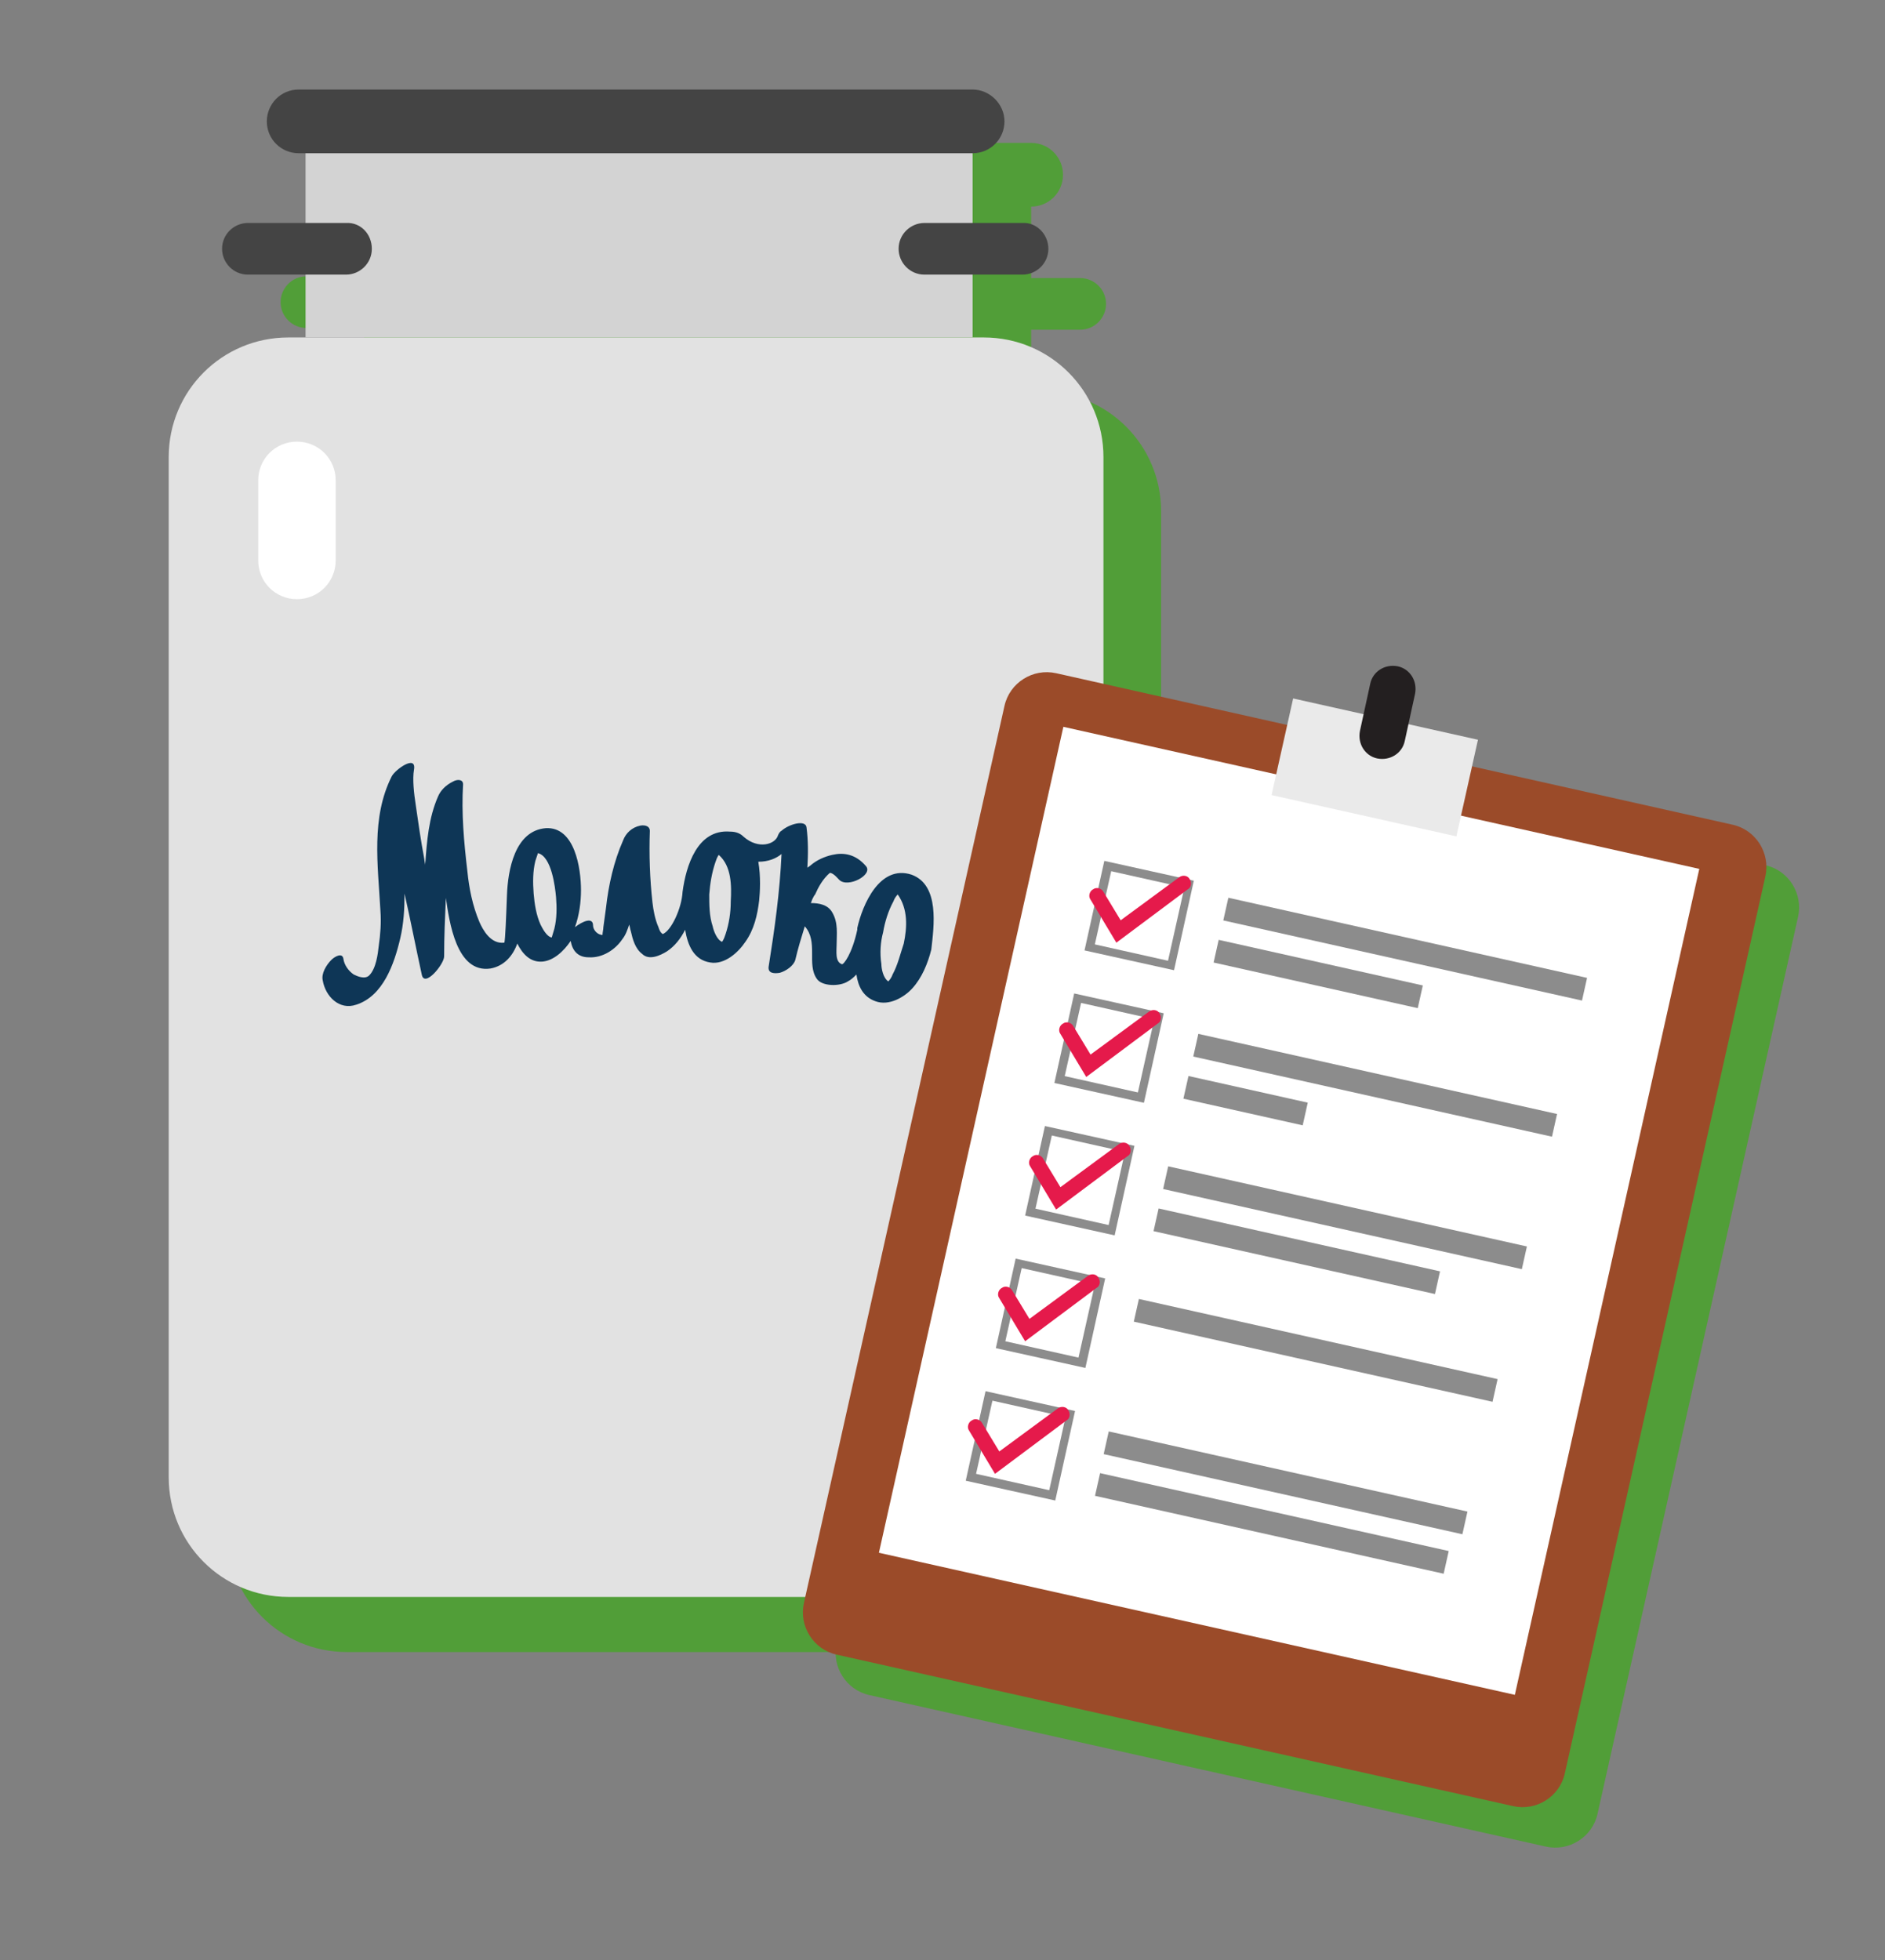 <?xml version="1.0" encoding="utf-8"?>
<!-- Generator: Adobe Illustrator 19.0.0, SVG Export Plug-In . SVG Version: 6.00 Build 0)  -->
<svg version="1.1" xmlns="http://www.w3.org/2000/svg" xmlns:xlink="http://www.w3.org/1999/xlink" x="0px" y="0px"
	 viewBox="0 0 219 227.7" style="enable-background:new 0 0 219 227.7;" xml:space="preserve">
<rect x="0" y="0" width="219" height="227.7" fill="#808080" stroke="none"/>
<style type="text/css">
	.st0{fill:#519E38;}
	.st1{fill:#E2E2E2;}
	.st2{fill:#D3D3D3;}
	.st3{fill:#444444;}
	.st4{fill:#FFFFFF;}
	.st5{fill:#0E3656;}
	.st6{fill:#9B4B29;}
	.st7{fill:#EAEAEA;}
	.st8{fill:#231F20;}
	.st9{fill:#8C8C8C;}
	.st10{fill:#E51A4B;}
</style>
<g id="milk">
</g>
<g id="list">
	<g id="XMLID_29_">
		<path class="st0" d="M121,45.5h-1.2v-7.2h5.7c1.7,0,3-1.4,3-3c0-1.7-1.4-3-3-3h-5.7V24h0c2,0,3.7-1.6,3.7-3.7c0-2-1.6-3.7-3.7-3.7
			H41.5c-2,0-3.7,1.6-3.7,3.7c0,2,1.6,3.7,3.7,3.7h0.8v8.1h-6.7c-1.7,0-3,1.4-3,3c0,1.7,1.4,3,3,3h6.7v7.2h-2
			c-7.7,0-13.9,6.2-13.9,13.9V178c0,7.7,6.2,13.9,13.9,13.9H121c7.7,0,13.9-6.2,13.9-13.9V59.4C134.9,51.7,128.7,45.5,121,45.5z"/>
		<path class="st1" d="M128.2,171.6c0,7.7-6.2,13.9-13.9,13.9H33.5c-7.7,0-13.9-6.2-13.9-13.9V53.1c0-7.7,6.2-13.9,13.9-13.9h80.8
			c7.7,0,13.9,6.2,13.9,13.9V171.6z"/>
		<rect x="35.5" y="17.7" class="st2" width="77.5" height="21.5"/>
		<path class="st3" d="M116.7,14.1c0,2-1.6,3.7-3.7,3.7H34.7c-2,0-3.7-1.6-3.7-3.7l0,0c0-2,1.6-3.7,3.7-3.7H113
			C115,10.4,116.7,12.1,116.7,14.1L116.7,14.1z"/>
		<path class="st3" d="M43.2,28.9c0,1.7-1.4,3-3,3H28.8c-1.7,0-3-1.4-3-3l0,0c0-1.7,1.4-3,3-3h11.4C41.9,25.8,43.2,27.2,43.2,28.9
			L43.2,28.9z"/>
		<path class="st3" d="M121.8,28.9c0,1.7-1.4,3-3,3h-11.4c-1.7,0-3-1.4-3-3l0,0c0-1.7,1.4-3,3-3h11.4
			C120.4,25.8,121.8,27.2,121.8,28.9L121.8,28.9z"/>
		<path class="st4" d="M39,65.1c0,2.5-2,4.5-4.5,4.5l0,0c-2.5,0-4.5-2-4.5-4.5v-9.3c0-2.5,2-4.5,4.5-4.5l0,0c2.5,0,4.5,2,4.5,4.5
			V65.1z"/>
		<path class="st5" d="M105.9,101.6c-3.7-1.2-5.7,3.5-6.3,6.2c0,0.1,0,0.1,0,0.2l0,0c-0.6,2.8-1.6,4.1-1.8,4
			c-0.8-0.3-0.6-1.5-0.6-2.3c0-1.2,0.2-2.5-0.5-3.7c-0.5-0.9-1.5-1.1-2.5-1.1c0.1-0.2,0.1-0.3,0.2-0.5c0.1-0.2,0.2-0.4,0.3-0.5
			c0.4-0.9,0.9-1.8,1.7-2.5c0,0,0,0,0,0c0,0,0,0,0.1,0c0.4,0.1,0.8,0.6,1,0.8c1,1,4-0.6,3.1-1.6c-1.2-1.4-2.6-1.6-3.9-1.3
			c-0.9,0.2-1.8,0.6-2.5,1.2c-0.1,0.1-0.3,0.2-0.4,0.3c0.1-1.6,0.1-3.2-0.1-4.7c-0.1-0.9-2-0.4-2.9,0.4c-0.2,0.1-0.3,0.3-0.4,0.5
			c0,0,0,0,0,0v0c-0.3,1.1-2.3,1.7-4,0.2c0,0,0,0,0,0c-0.4-0.4-0.9-0.6-1.6-0.6c-3.8-0.3-5.1,4-5.5,7l0,0c-0.1,1.9-1.3,4.5-2.3,4.9
			c-0.3-0.2-0.4-0.5-0.5-0.8c-0.4-0.9-0.6-2-0.7-2.9c-0.3-2.7-0.4-5.5-0.3-8.3c0-0.5-0.5-0.7-1.1-0.6c-1,0.2-1.7,0.9-2,1.7
			c-1.1,2.5-1.7,5.2-2,7.9c-0.1,0.7-0.2,1.5-0.3,2.2c0,0.3-0.1,0.6-0.1,0.9c-0.6,0-1.1-0.6-1.1-1.1c0-1-1.2-0.5-2.1,0.2
			c0.5-1.4,0.7-2.9,0.7-4.3c0-2.5-0.7-7.4-4.1-7.2c-3.6,0.3-4.4,4.9-4.5,7.8c-0.1,2.7-0.2,5.1-0.3,5.5c-1.6,0.2-2.5-1.5-2.9-2.4
			c-0.8-1.9-1.2-3.9-1.4-5.9c-0.4-3.4-0.7-6.7-0.5-10.1c0-0.6-0.7-0.6-1.2-0.3c-0.8,0.4-1.4,1-1.7,1.7c-1.1,2.5-1.3,5.2-1.5,7.9
			c0,0,0,0.1,0,0.1c0-0.2-0.1-0.5-0.1-0.7c-0.4-2.1-0.7-4.2-1-6.3c-0.2-1.3-0.4-3-0.2-4.1c0.3-1.8-2.2,0-2.6,0.8
			c-2.4,4.8-1.6,10.2-1.3,15.6c0.1,1.4,0,2.7-0.2,4.1c-0.1,0.9-0.3,2.6-1.1,3.4c-0.5,0.5-1.4,0.1-1.8-0.1c-0.6-0.4-1.1-1.1-1.2-1.8
			c-0.1-0.8-1-0.3-1.4,0.1c-0.6,0.6-1.2,1.6-1,2.4c0.3,1.8,1.9,3.5,3.9,2.8c3.1-1,4.4-4.7,5.1-7.7c0.4-1.7,0.5-3.4,0.5-5.2
			c0.7,3.1,1.3,6.2,2,9.4c0.3,1.6,2.6-1.2,2.6-2.1c0-2.3,0.1-4.5,0.2-6.8c0.4,2.7,1.2,8.8,5.2,8.2c1.6-0.3,2.6-1.5,3.1-2.9
			c0.6,1.2,1.5,2.2,2.9,2.1c1.3-0.1,2.5-1.2,3.3-2.4c0.2,1.1,0.8,1.9,2.1,1.9c1.6,0.1,3.1-0.9,3.9-2.1c0.4-0.5,0.6-1.1,0.8-1.7
			c0.1,0.3,0.1,0.5,0.2,0.8c0.2,0.9,0.5,2,1.3,2.6c0.8,0.8,2.1,0.2,2.9-0.3c0.9-0.6,1.6-1.5,2.1-2.5c0.3,1.8,1,3.5,2.9,3.8
			c1.7,0.3,3.3-1.2,4.1-2.4c1-1.4,1.4-3.1,1.6-4.8c0.1-1,0.2-2.8-0.1-4.5c1.2,0,2.1-0.4,2.7-0.9c-0.2,4.4-0.8,8.7-1.5,13.1
			c-0.1,0.8,0.7,0.8,1.3,0.7c0.7-0.2,1.6-0.8,1.8-1.5c0.3-1.3,0.7-2.6,1.1-3.9c1.6,1.8,0.2,4.4,1.4,6.1c0.6,0.9,2.7,0.9,3.6,0.3
			c0.4-0.2,0.7-0.5,1-0.8c0.2,1.4,0.8,2.6,2.2,3.1c1.6,0.6,3.4-0.5,4.3-1.5c1.1-1.2,1.8-2.9,2.2-4.5
			C108.5,107.6,109.2,102.8,105.9,101.6z M64.4,107.9c-0.1,0.3-0.2,0.7-0.3,1c-0.6-0.1-1.1-1.1-1.3-1.5c-0.5-1.1-0.7-2.4-0.8-3.6
			c-0.1-1.3-0.1-2.6,0.2-3.8c0.1-0.3,0.2-0.6,0.3-0.9c1.6,0.4,2,4,2.1,5.1C64.7,105.4,64.7,106.7,64.4,107.9z M84.3,108.5
			c-0.1,0.3-0.2,0.6-0.4,0.9c-0.6-0.2-1-1.3-1.1-1.8c-0.4-1.2-0.4-2.5-0.4-3.7c0.1-1.3,0.3-2.5,0.7-3.7c0.1-0.3,0.2-0.6,0.4-0.9
			c1.5,1.3,1.5,3.6,1.4,5.4C84.9,106,84.7,107.3,84.3,108.5z M103.7,113.2c-0.1,0.3-0.3,0.6-0.5,0.8c-0.6-0.4-0.8-1.5-0.8-2
			c-0.2-1.3-0.1-2.6,0.2-3.7c0.2-1.2,0.6-2.5,1.2-3.6c0.1-0.3,0.3-0.6,0.5-0.8c1.2,1.7,1.1,3.8,0.7,5.7
			C104.6,110.8,104.3,112.1,103.7,113.2z"/>
	</g>
	<g id="XMLID_31_">
		<path id="XMLID_60_" class="st0" d="M185.6,210.7c-0.6,2.7-3.3,4.4-6,3.8l-78.6-17.6c-2.7-0.6-4.4-3.3-3.8-6l23.3-104.2
			c0.6-2.7,3.3-4.4,6-3.8l78.6,17.6c2.7,0.6,4.4,3.3,3.8,6L185.6,210.7z"/>
		<path id="XMLID_59_" class="st6" d="M181.8,206c-0.6,2.7-3.3,4.4-6,3.8l-78.6-17.6c-2.7-0.6-4.4-3.3-3.8-6l23.3-104.2
			c0.6-2.7,3.3-4.4,6-3.8l78.6,17.6c2.7,0.6,4.4,3.3,3.8,6L181.8,206z"/>
		
			<rect id="XMLID_58_" x="111.9" y="91.5" transform="matrix(0.976 0.218 -0.218 0.976 34.274 -29.271)" class="st4" width="75.7" height="98.3"/>
		
			<rect id="XMLID_57_" x="148.7" y="83.4" transform="matrix(0.976 0.218 -0.218 0.976 23.288 -32.682)" class="st7" width="22" height="11.5"/>
		<path id="XMLID_56_" class="st8" d="M163.2,86.1c-0.3,1.4-1.7,2.3-3.2,2l0,0c-1.4-0.3-2.3-1.7-2-3.2l1.2-5.5
			c0.3-1.4,1.7-2.3,3.2-2l0,0c1.4,0.3,2.3,1.7,2,3.2L163.2,86.1z"/>
		<path id="XMLID_53_" class="st9" d="M136.4,112.7l-10.4-2.3l2.3-10.4l10.4,2.3L136.4,112.7z M127.2,109.7l8.5,1.9l1.9-8.5
			l-8.5-1.9L127.2,109.7z"/>
		<path id="XMLID_50_" class="st9" d="M132.9,128.1l-10.4-2.3l2.3-10.4l10.4,2.3L132.9,128.1z M123.7,125l8.5,1.9l1.9-8.5l-8.5-1.9
			L123.7,125z"/>
		<path id="XMLID_47_" class="st9" d="M129.5,143.5l-10.4-2.3l2.3-10.4l10.4,2.3L129.5,143.5z M120.3,140.4l8.5,1.9l1.9-8.5
			l-8.5-1.9L120.3,140.4z"/>
		<path id="XMLID_44_" class="st9" d="M126.1,158.9l-10.4-2.3l2.3-10.4l10.4,2.3L126.1,158.9z M116.8,155.8l8.5,1.9l1.9-8.5
			l-8.5-1.9L116.8,155.8z"/>
		<path id="XMLID_41_" class="st9" d="M122.6,174.3l-10.4-2.3l2.3-10.4l10.4,2.3L122.6,174.3z M113.4,171.2l8.5,1.9l1.9-8.5
			l-8.5-1.9L113.4,171.2z"/>
		
			<rect id="XMLID_40_" x="141.9" y="108.9" transform="matrix(0.976 0.218 -0.218 0.976 27.956 -32.939)" class="st9" width="42.7" height="2.7"/>
		
			<rect id="XMLID_39_" x="141" y="111.8" transform="matrix(0.976 0.218 -0.218 0.976 28.343 -30.682)" class="st9" width="24.3" height="2.7"/>
		
			<rect id="XMLID_38_" x="138.4" y="124.7" transform="matrix(0.976 0.218 -0.218 0.976 31.33 -31.785)" class="st9" width="42.7" height="2.7"/>
		
			<rect id="XMLID_37_" x="137.6" y="126.5" transform="matrix(0.976 0.218 -0.218 0.976 31.356 -28.473)" class="st9" width="14.2" height="2.7"/>
		
			<rect id="XMLID_36_" x="134.9" y="140.1" transform="matrix(0.976 0.218 -0.218 0.976 34.6 -30.666)" class="st9" width="42.7" height="2.7"/>
		
			<rect id="XMLID_35_" x="133.9" y="144" transform="matrix(0.976 0.218 -0.218 0.976 35.313 -29.359)" class="st9" width="33.5" height="2.7"/>
		
			<rect id="XMLID_34_" x="128" y="170.9" transform="matrix(0.976 0.218 -0.218 0.976 41.142 -28.428)" class="st9" width="42.7" height="2.7"/>
		
			<rect id="XMLID_33_" x="127" y="175.6" transform="matrix(0.976 0.218 -0.218 0.976 42.138 -27.951)" class="st9" width="41.5" height="2.7"/>
		
			<rect id="XMLID_32_" x="131.5" y="155.5" transform="matrix(0.976 0.218 -0.218 0.976 37.871 -29.547)" class="st9" width="42.7" height="2.7"/>
	</g>
	<g>
		<path class="st10" d="M129.7,109.5l-3-5c-0.3-0.4-0.1-1,0.3-1.2c0.4-0.3,1-0.1,1.2,0.3l2,3.3l6.8-5c0.4-0.3,1-0.2,1.2,0.2
			c0.3,0.4,0.2,1-0.2,1.2L129.7,109.5z"/>
		<path class="st10" d="M126.2,125.1l-3-5c-0.3-0.4-0.1-1,0.3-1.2c0.4-0.3,1-0.1,1.2,0.3l2,3.3l6.8-5c0.4-0.3,1-0.2,1.2,0.2
			c0.3,0.4,0.2,1-0.2,1.2L126.2,125.1z"/>
		<path class="st10" d="M122.7,140.5l-3-5c-0.3-0.4-0.1-1,0.3-1.2c0.4-0.3,1-0.1,1.2,0.3l2,3.3l6.8-5c0.4-0.3,1-0.2,1.2,0.2
			c0.3,0.4,0.2,1-0.2,1.2L122.7,140.5z"/>
		<path class="st10" d="M119.1,155.8l-3-5c-0.3-0.4-0.1-1,0.3-1.2c0.4-0.3,1-0.1,1.2,0.3l2,3.3l6.8-5c0.4-0.3,1-0.2,1.2,0.2
			c0.3,0.4,0.2,1-0.2,1.2L119.1,155.8z"/>
		<path class="st10" d="M115.6,171.2l-3-5c-0.3-0.4-0.1-1,0.3-1.2c0.4-0.3,1-0.1,1.2,0.3l2,3.3l6.8-5c0.4-0.3,1-0.2,1.2,0.2
			c0.3,0.4,0.2,1-0.2,1.2L115.6,171.2z"/>
	</g>
</g>
</svg>
